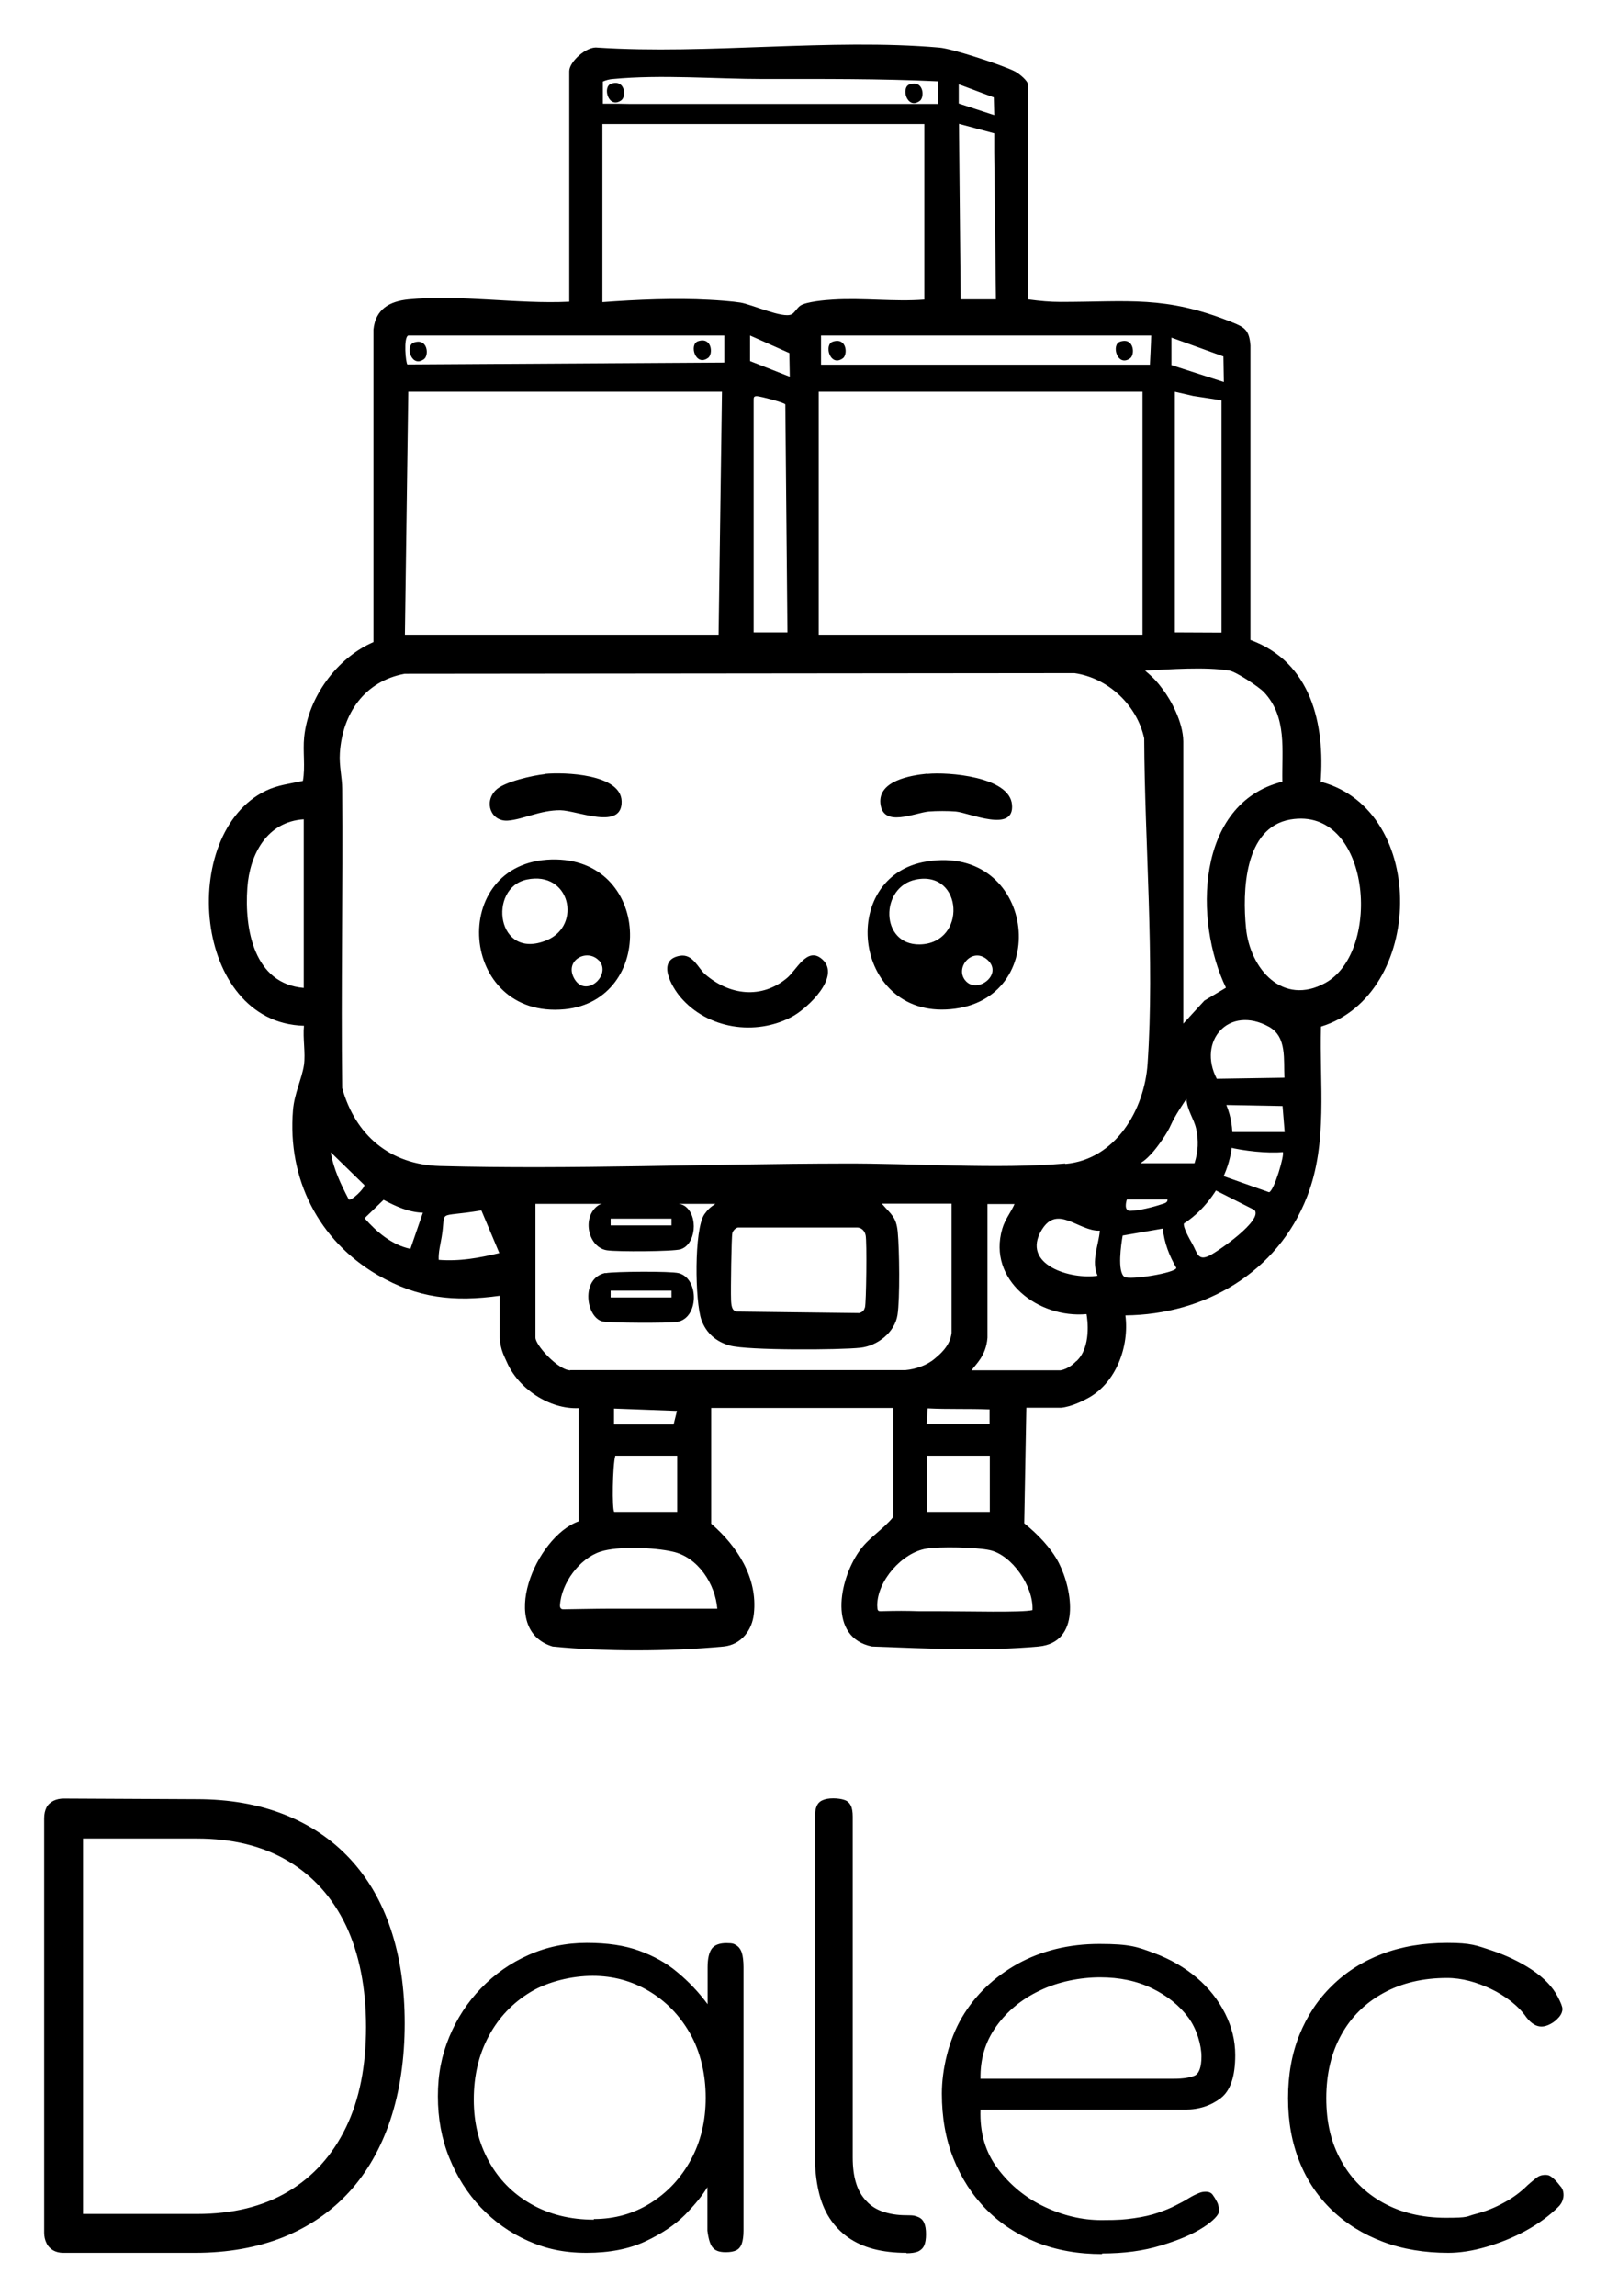 <?xml version="1.0" encoding="UTF-8"?>
<svg id="Layer_1" xmlns="http://www.w3.org/2000/svg" version="1.1" viewBox="0 0 760.8 1086.8">
  <!-- Generator: Adobe Illustrator 29.8.2, SVG Export Plug-In . SVG Version: 2.1.1 Build 3)  -->
  <path d="M29.9,1066.3c-1.8,0-3.4-.4-4.8-1.2-1.3-.8-2.4-1.9-3.1-3.4-.7-1.4-1.1-3.1-1.1-4.9v-196.2c0-2,.4-3.7,1.1-5.1s1.8-2.3,3.2-3.1c1.4-.7,3.1-1.1,4.9-1.1l63,.3c15.4,0,29.2,2.4,41.4,7.2,12.2,4.8,22.6,11.8,31.1,20.9,8.5,9.1,15,20.2,19.4,33.4,4.4,13.1,6.6,28,6.6,44.6s-2.3,32.2-6.8,45.7c-4.5,13.4-11,24.8-19.5,34.1-8.5,9.3-18.9,16.4-31.2,21.4-12.3,4.9-26.2,7.4-41.8,7.4H29.9ZM39.2,1047.9h54.1c16.8,0,31.2-3.5,43.1-10.6s21-17.2,27.4-30.4c6.4-13.2,9.5-29.1,9.5-47.5s-3.2-34.6-9.5-48c-6.4-13.3-15.5-23.5-27.5-30.6s-26.4-10.6-43.2-10.6h-53.8v177.7h0ZM343.5,1066c-2.9,0-4.9-.7-6.1-2.2-1.2-1.4-2-4.1-2.5-8v-20.6c-2.3,3.9-5.8,8.2-10.6,13.1-4.8,4.8-11.1,9-18.8,12.6-7.7,3.6-17,5.4-27.8,5.4s-19.3-1.9-27.8-5.7c-8.5-3.8-15.9-9.1-22.3-15.8-6.4-6.8-11.3-14.6-14.9-23.5-3.6-8.9-5.4-18.6-5.4-29.1s1.8-19.4,5.4-28.1c3.6-8.7,8.6-16.4,15.1-23.1,6.5-6.7,13.9-11.9,22.5-15.7,8.5-3.8,17.7-5.7,27.5-5.7s17.9,1.2,24.8,3.7,12.9,5.8,18.1,10.2c5.2,4.3,10,9.3,14.3,15.1v-17.5c0-4.1.7-7,2-8.8,1.3-1.7,3.6-2.6,6.9-2.6s3.6.4,4.8,1.1c1.1.7,2,1.9,2.5,3.5.5,1.6.8,3.9.8,6.8v124.8c0,2.5-.3,4.5-.8,6s-1.4,2.6-2.6,3.2c-1.2.6-2.9.9-4.9.9h0ZM281.1,1050.3c9.8,0,18.8-2.5,26.8-7.5s14.4-11.8,19.1-20.4,7.1-18.4,7.1-29.5-2.5-21.8-7.4-30.4-11.4-15.3-19.5-20.1c-8.1-4.8-17-7.2-26.6-7.2s-21.1,2.6-29.5,7.7c-8.4,5.1-15,12-19.7,20.8-4.7,8.7-7.1,18.7-7.1,30s2.4,20.6,7.1,29.2c4.7,8.6,11.4,15.4,20,20.3s18.5,7.4,29.8,7.4h0ZM429.1,1066.3c-5.7,0-10.9-.6-15.5-1.8s-8.7-3.1-12.1-5.5c-3.5-2.5-6.4-5.5-8.8-9.2-2.4-3.7-4.1-8-5.2-12.9s-1.7-10.3-1.7-16.3v-159.9c0-2.5.2-4.3.8-5.7.5-1.3,1.4-2.3,2.8-2.9,1.3-.6,3-.9,5.1-.9s4,.3,5.4.8,2.3,1.4,2.9,2.6c.6,1.2.9,3,.9,5.2v161.4c0,4.5.5,8.5,1.5,11.8,1,3.4,2.6,6.3,4.8,8.6,2.1,2.4,4.8,4.1,8,5.2s6.8,1.7,10.9,1.7,4.3.3,5.7.8c1.3.5,2.3,1.4,2.9,2.8.6,1.3.9,3.1.9,5.4s-.3,4.1-.9,5.4c-.6,1.3-1.6,2.2-2.9,2.8-1.3.5-3.1.8-5.4.8h0ZM521.8,1066.9c-11.3,0-21.6-1.8-30.9-5.5-9.3-3.7-17.3-8.9-24-15.7-6.7-6.8-11.8-14.8-15.5-24s-5.5-19.5-5.5-30.8,3.2-25.3,9.5-36c6.3-10.7,15.2-19.1,26.4-25.4,11.3-6.2,24.2-9.4,38.7-9.4s18,1.4,25.8,4.3c7.8,2.9,14.5,6.8,20.3,11.7s10.2,10.6,13.4,16.9c3.2,6.4,4.8,12.9,4.8,19.7,0,10.1-2.3,16.9-6.9,20.4s-10.2,5.4-16.8,5.4h-96.9c-.4,10.9,2.3,20.2,8.2,28s13.2,13.8,22.1,18c8.9,4.2,17.9,6.3,26.9,6.3s11.1-.3,15.5-.9c4.4-.6,8.2-1.5,11.4-2.6,3.2-1.1,5.9-2.2,8.2-3.4,2.2-1.1,4.3-2.2,6.2-3.4,1.8-1.1,3.6-2,5.2-2.6,1-.4,2.2-.6,3.5-.5,1.3.1,2.3.7,2.9,1.7,1,1.4,1.7,2.7,2.2,3.8.4,1.1.6,2.4.6,3.8s-2.5,4.4-7.4,7.5c-4.9,3.2-11.6,6.1-20,8.6-8.4,2.6-17.7,3.8-28,3.8h0ZM464.3,983.9h91.6c4.1,0,7.3-.5,9.5-1.4,2.2-.9,3.4-3.9,3.4-9.1s-2.1-13-6.3-18.6c-4.2-5.6-9.9-10.2-17.1-13.7s-15.4-5.2-24.6-5.2-19.7,2-28.4,6.2c-8.7,4.1-15.6,9.8-20.8,17.1s-7.6,15.5-7.4,24.8h0ZM685.7,1066.3c-11.3,0-21.6-1.7-30.9-5.2-9.3-3.5-17.4-8.5-24.1-14.9-6.8-6.5-11.9-14.1-15.5-23.1s-5.4-18.9-5.4-30,1.8-21.1,5.4-30c3.6-8.9,8.7-16.7,15.4-23.2,6.7-6.6,14.6-11.6,23.8-15.1,9.2-3.5,19.5-5.2,30.8-5.2s13.7,1.2,20.8,3.5c7.1,2.4,13.5,5.4,19.2,9.2,5.7,3.8,9.8,8,12.3,12.8,1.4,2.7,2.2,4.6,2.2,5.8s-.5,2.5-1.5,3.7c-1.2,1.4-2.6,2.6-4.2,3.4-1.5.8-2.9,1.2-4.2,1.2-2.5,0-4.8-1.4-7.1-4.3-2-2.9-4.5-5.4-7.4-7.7-2.9-2.2-6-4.2-9.4-5.8s-6.8-2.9-10.3-3.8c-3.5-.9-7-1.4-10.5-1.4-11.5,0-21.5,2.4-30.1,7.1-8.6,4.7-15.3,11.3-20,19.8-4.7,8.5-7.1,18.5-7.1,30s2.3,21.2,7.1,29.7c4.7,8.5,11.3,15.1,19.8,19.8,8.5,4.7,18.4,7.1,29.7,7.1s9.4-.6,14.1-1.8,9.2-3,13.5-5.4c4.3-2.3,8-5.1,11.1-8.2,1.6-1.4,3-2.6,4.2-3.5,1.1-.9,2.5-1.4,4.2-1.4s2.4.5,3.5,1.4c1.1.9,2.3,2.2,3.5,3.8.8.8,1.3,1.8,1.5,2.9.2,1.1.2,2.3-.2,3.5-.3,1.2-1,2.4-2,3.4-4.3,4.3-9.5,8.1-15.5,11.4-6,3.3-12.3,5.8-18.8,7.7s-12.5,2.8-18,2.8h0ZM625.2,370.5c2.2-27.8-4.5-57.1-33.2-67.6v-139.4c-.6-7.3-2.7-8.6-9-11.1-31.5-12.6-48.6-9.5-80.9-9.5-4.9,0-9.5-.4-15.4-1.2V40.1c0-1.9-4.5-5.5-6.4-6.4-5.8-2.9-29.4-10.7-35.6-11.2-51.6-4.5-109.6,3.4-161.9,0-5.1-.7-13.3,6.7-13.3,11.2v109.1c-24.6,1.2-51.7-3.5-76.1-1.1-9,.9-15.6,4.6-16.6,14.3v147.9c-17.3,7.5-30.9,26.1-32.8,45-.7,6.9.6,13.9-.6,20.7-6.2,1.4-11.8,1.9-17.6,4.7-41.6,20.2-34.5,109.8,18.1,111.2-.6,5.9.8,12.9,0,18.6-1,6.5-4.6,13.6-5.2,21.4-2.7,32.4,12.1,61.7,40.1,78,18.9,11,36.2,12.8,57.8,9.8v19.7c.2,6.1,2.6,9.8,3.3,11.6,5.4,12.6,20.1,22.5,34,21.9v53.6c-20.4,7.3-38.6,51.2-12.3,59.2,24.8,2.5,55.4,2.4,81,0,8.2-.8,13.5-7.6,14.3-15.5,1.9-17-7.9-32-20.2-42.6v-54.8h86.2s0,51.6,0,51.6c-4.9,6.1-11.9,9.9-16.4,16.6-9.2,13.4-14.6,40.4,6.3,44.7,26.8,1,53.9,2.3,78.9,0,20-1.9,16.2-26.5,9.6-39.5-3.7-7.2-10.2-13.8-16.4-18.8l1-54.7h16.5c5-.5,10.4-3.3,12.6-4.5,13.4-7.2,19.7-24.5,17.8-39.2,37.7-.4,72.1-20.4,86-56.2,10-25.6,5.8-53.6,6.6-80.5,48.9-15.1,50.9-101.9.2-115.8h0ZM143.8,467.6c-23.6-2-28.1-27.8-26.7-47.4,1.1-15.8,9.3-31.3,26.7-32.4v79.9ZM556.2,299.3v-113.9s8.7,2,8.7,2l9.2,1.4,4.2.7v109.9M582,317.4c3.2.5,14,7.7,16.4,10.2,11.1,11.9,8.4,27.5,8.7,42.4-41.1,10.3-41.9,66-26.7,97.5l-10.2,6.1-10,10.9v-133.6c-.1-9.3-6.1-19.9-9.6-24.5-2.4-3.2-3.9-5.1-8.5-9,11.8-.6,28.4-1.9,39.9,0h0ZM533.5,567.7h19.2c.2,1.6-1.6,1.9-2.8,2.3-3.8,1.3-11,3.1-14.8,3.1-3.1,0-2-4.2-1.6-5.4h0ZM539.9,550.6c2.7-1.8,3.9-3.1,5.9-5.3,2.6-3,7-9.2,8.5-12.8,2.1-4.7,6-10.3,7.4-12.4.2,5.2,3.6,9.5,4.6,14.2,1.2,5.6,1,10.6-.8,16.3h-25.6,0ZM453.9,39.9l16.6,6.2.2,8.4-16.8-5.5v-9ZM470.7,63.1v9.2l.8,69.4h-16.7l-.8-83.1M388.7,158.8h156.3c0,2.5-.6,13.8-.6,13.8h-155.7v-13.8h156.3-156.3ZM358.4,187.5c1.8.1,13.2,3.1,13.4,3.9l1,107.9h-16v-109.1c.1-1.6-.4-2.8,1.6-2.7h0ZM420.6,58.7h17v83.1c-14.3,1.1-28.9-.9-43.2,0-3.8.2-12.6,1-15.4,2.8-1.6,1-2.9,3.6-4.3,4.2-4.2,2-18.6-4.7-24.2-5.6-3.8-.6-10.6-1.1-14.7-1.3-16.3-.9-34.3-.1-50.6,1.1V58.7h11.7M389.8,58.7h29.8M325.9,58.7h-24.5s23.4,0,23.4,0M387.6,300.4v-115h153.3v115M292.9,49.1h-7.5v-10.5c1.6-.7,3.2-1.1,4.8-1.2,22.9-2.2,48.5,0,71.3,0,27.6,0,55.1-.2,82.6,1.1v10.7h-145.9M193.3,158.8h149.6v12.8l-150,.9c-.8-.4-2-12.9.4-13.7h0ZM193.3,185.4h148.5l-1.6,115h-148.5l1.6-115ZM165.1,567.7c-3.7-7.1-7.2-14.3-8.5-22.3l15.9,15.5c.3,1.4-6.1,7.7-7.4,6.8h0ZM194.3,591.1c-8.7-1.8-16-8-21.7-14.5l9-8.7c5.8,3.1,11.9,5.9,18.6,6.1l-5.9,17.1h0ZM207.7,596.4c-.2-3.7.8-7.3,1.4-10.9,2.3-13.6-3.2-8.9,18.8-12.6l8.5,20.2c-9.6,2.3-18.7,4-28.8,3.2h0ZM339.7,761.4c-11.5,0-23.1,0-34.6,0-5.4,0-10.5,0-15.9,0-6.7,0-20.9.3-22.5.3-1.1,0-1.6-.6-1.6-1.8.6-10.6,9.3-22.3,19.2-25.5,8.3-2.7,25.5-2,34.1,0,12.1,2.6,20.3,15.4,21.2,27.2h0ZM291.3,689h29.3v26.6h-29.8c-1.1-1.1-.8-22,.5-26.6ZM290.7,666.7l29.8,1.1-1.6,6.4h-28.2v-7.5ZM270,648.6c-5.6,0-16.5-11.8-16.5-15.5v-63.3h85.2c-2.6,1.7-3.5,2.6-5.2,4.9-5,7.2-4.5,41.6-1.4,50.1,2.3,6.3,7,10.3,13.5,12.1,8.3,2.3,51.9,2.1,61.8,1,8-.9,16.2-7.2,17.5-15.5,1.2-7.8.9-31.1.1-39.4-.7-7.2-3.2-8.2-7.5-13.3h33v61.2c-.7,6.6-6.4,10.8-8,12.2-3.6,3.1-9.1,5-13.8,5.4h-158.7s0,0,0,0ZM346.7,583.7c.2-1,1.4-2.5,2.7-2.7h56.4c1.8,0,3.5,1.3,4,3.6.7,2.7.3,32.5-.3,34.2-.4,1-.5,2-2.7,2.7l-57.6-.7c-2.8,0-3-3.1-3.1-5.6-.2-4.5.2-30,.6-31.4ZM438.7,674.1l.5-7.5c9.4.5,19.5.1,29.3.5v7h-29.8ZM468.6,689v26.6h-29.8v-26.6h29.8ZM488.8,762.1c-5,1.2-30.2.5-45.3.5s-5.7,0-8.5,0c-6.4-.2-10-.2-18,0-1.4,0-1.6-.2-1.7-2.7,0-11.7,11.8-25,23.2-26.9,6.3-1.1,23.8-.7,30.1.7,10.5,2.3,20.8,17.2,20.2,28.4h0ZM509.5,644.3c-1,1-3.6,3.6-7.4,4.3h-42.1c1.7-2.7,6.8-6.6,7.5-15.4v-63.3h12.8c-1.8,4.1-4.5,7.2-5.8,11.7-7.1,24.4,17.2,42.5,39.9,40.4.4,2.2,2.4,15.6-4.8,22.3h0ZM519.7,603.8c-12.5,2-36.6-5.1-26.5-21.7,7.5-12.3,17.4.8,27.5.4-.6,7.1-4.2,14.3-1.1,21.3h0ZM504.3,550.7c-32.2,2.8-72.3-.2-105.5,0-62.3.1-128.6,2.9-190.6,1.2-23.6-.7-39.9-14.5-46.2-36.9-.6-47.2.4-94.4,0-141.6,0-5.4-1.5-10.9-1.1-17,1.2-18.6,11.7-34,30.7-37.5l317.1-.3c16,2.3,29.6,15.2,33,30.9.2,49.6,5,104.6,1.6,154-1.5,21.9-15.2,45.3-38.9,47.4h0ZM532.4,604.4c-3.6-2.4-1.6-15.6-.9-19.6l19-3.3c.7,6.8,3.1,12.9,6.4,18.6-.1,2.4-22.1,5.9-24.5,4.3h0ZM581.8,543c6.8,1.7,18.3,3,25.5,2.3,1,1-4.1,18.5-6.5,19l-22.6-8-3.5,6.7,19.2,9.7c4.2,4.8-17.1,19.5-21.3,21.6-5.5,2.7-5.7-1.2-8.2-5.7-1.1-1.9-4.4-7.7-3.9-9.5,15.5-9.9,29.1-33.8,20.1-56.1l26.6.5,1,12.3h-25.8l-.4,7.2h0ZM576.1,510.7c-9.4-18,5.7-35.2,24.7-24.7,8.6,4.8,6.8,15.7,7.3,24.1l-32,.5h0ZM589.9,439.3c-1.7-17.2-1-47.6,21-51.4,38-6.5,43.7,62.3,16.6,77.3-20.2,11.2-35.7-6.6-37.6-25.9h0ZM355.1,158.8l18.6,8.3.2,11.2-18.8-7.4v-12h0ZM554.6,159.8l24.6,8.9.2,12.1-24.8-8v-13h0Z"/>
  <path d="M439,407.7c50.5-7.9,59.4,63.4,13.3,69.7-48.3,6.7-56.8-63-13.3-69.7h0ZM433.6,416.3c-17.1,3.5-17,31,1.8,30.7,22.5-.4,20.7-35.2-1.8-30.7ZM457.6,464.7c5.7,5.4,17.3-3.7,9.9-10.4-7.4-6.6-16.2,4.4-9.9,10.4ZM261.1,406.8c47.4-1.2,49.5,66.7,6.2,70.9-50.2,4.8-55.4-69.6-6.2-70.9ZM249.4,416.3c-18.6,3.9-14.4,38.7,9.5,28.7,16.7-7,11-33-9.5-28.7ZM283.5,454.6c-5.6-5.9-16.7,0-11.5,8.8,5.5,9.2,17.8-2.1,11.5-8.9h0ZM321.8,452.4c6.3-1.1,8.6,5.8,12.1,8.8,11.5,9.9,26.6,11.8,38.7,1.7,4.5-3.7,9.5-15,16.5-9,9.5,8.1-6.8,23.4-14.1,27.3-17.4,9.3-40.1,5.8-52.9-9.3-4.2-5-11.4-17.5-.3-19.5h0ZM258,366.3c9.1-.9,36,0,36.3,13,.3,13.9-21,4.3-29,4.2-9.5-.1-17.4,4.3-24.8,4.9-8,.6-11.6-8.6-5.8-14.4,4-4,17.6-7,23.3-7.6h0ZM439,366.3c9.9-1,38.9,1.3,40.1,14.5,1.3,13.7-20.2,3.9-26.6,3.3-3.5-.3-9.2-.3-12.8,0-6.7.6-21.8,7.9-22.9-3.9-1-10.6,14.1-13.2,22.1-14h0ZM286.7,602.6c4.2-.8,30.8-1,34.6,0,9.8,2.5,9.7,21.5-.9,23.1-4.1.6-31.4.5-34.9-.2-8-1.5-10.9-20.5,1.1-23h0ZM317.9,610.9h-28.8v3.2h28.8v-3.2ZM303.8,568.6s16.6-.6,20.5,2.3c6.4,4.6,5.2,18.1-2.1,20.4-3.6,1.1-30.1,1.2-34.7.5-8.9-1.2-12.1-15.1-4.8-20.9,4.6-3.7,21.2-2.3,21.2-2.3h0ZM317.9,576.8h-28.8v3.2h28.8v-3.2ZM430.7,39.9c6.6-2.2,7.2,6.2,4.7,7.9-6,4.3-9.1-6.5-4.7-7.9ZM289.4,39.6c6.6-2.2,7.2,6.2,4.7,7.9-6,4.3-9.1-6.5-4.7-7.9ZM196,162.1c6.6-2.2,7.2,6.2,4.7,7.9-6,4.3-9.1-6.5-4.7-7.9ZM330.5,161.5c6.6-2.2,7.2,6.2,4.7,7.9-6,4.3-9.1-6.5-4.7-7.9ZM394.3,161.7c6.6-2.2,7.2,6.2,4.7,7.9-6,4.3-9.1-6.5-4.7-7.9ZM530.3,161.7c6.6-2.2,7.2,6.2,4.7,7.9-6,4.3-9.1-6.5-4.7-7.9Z"/>
</svg>